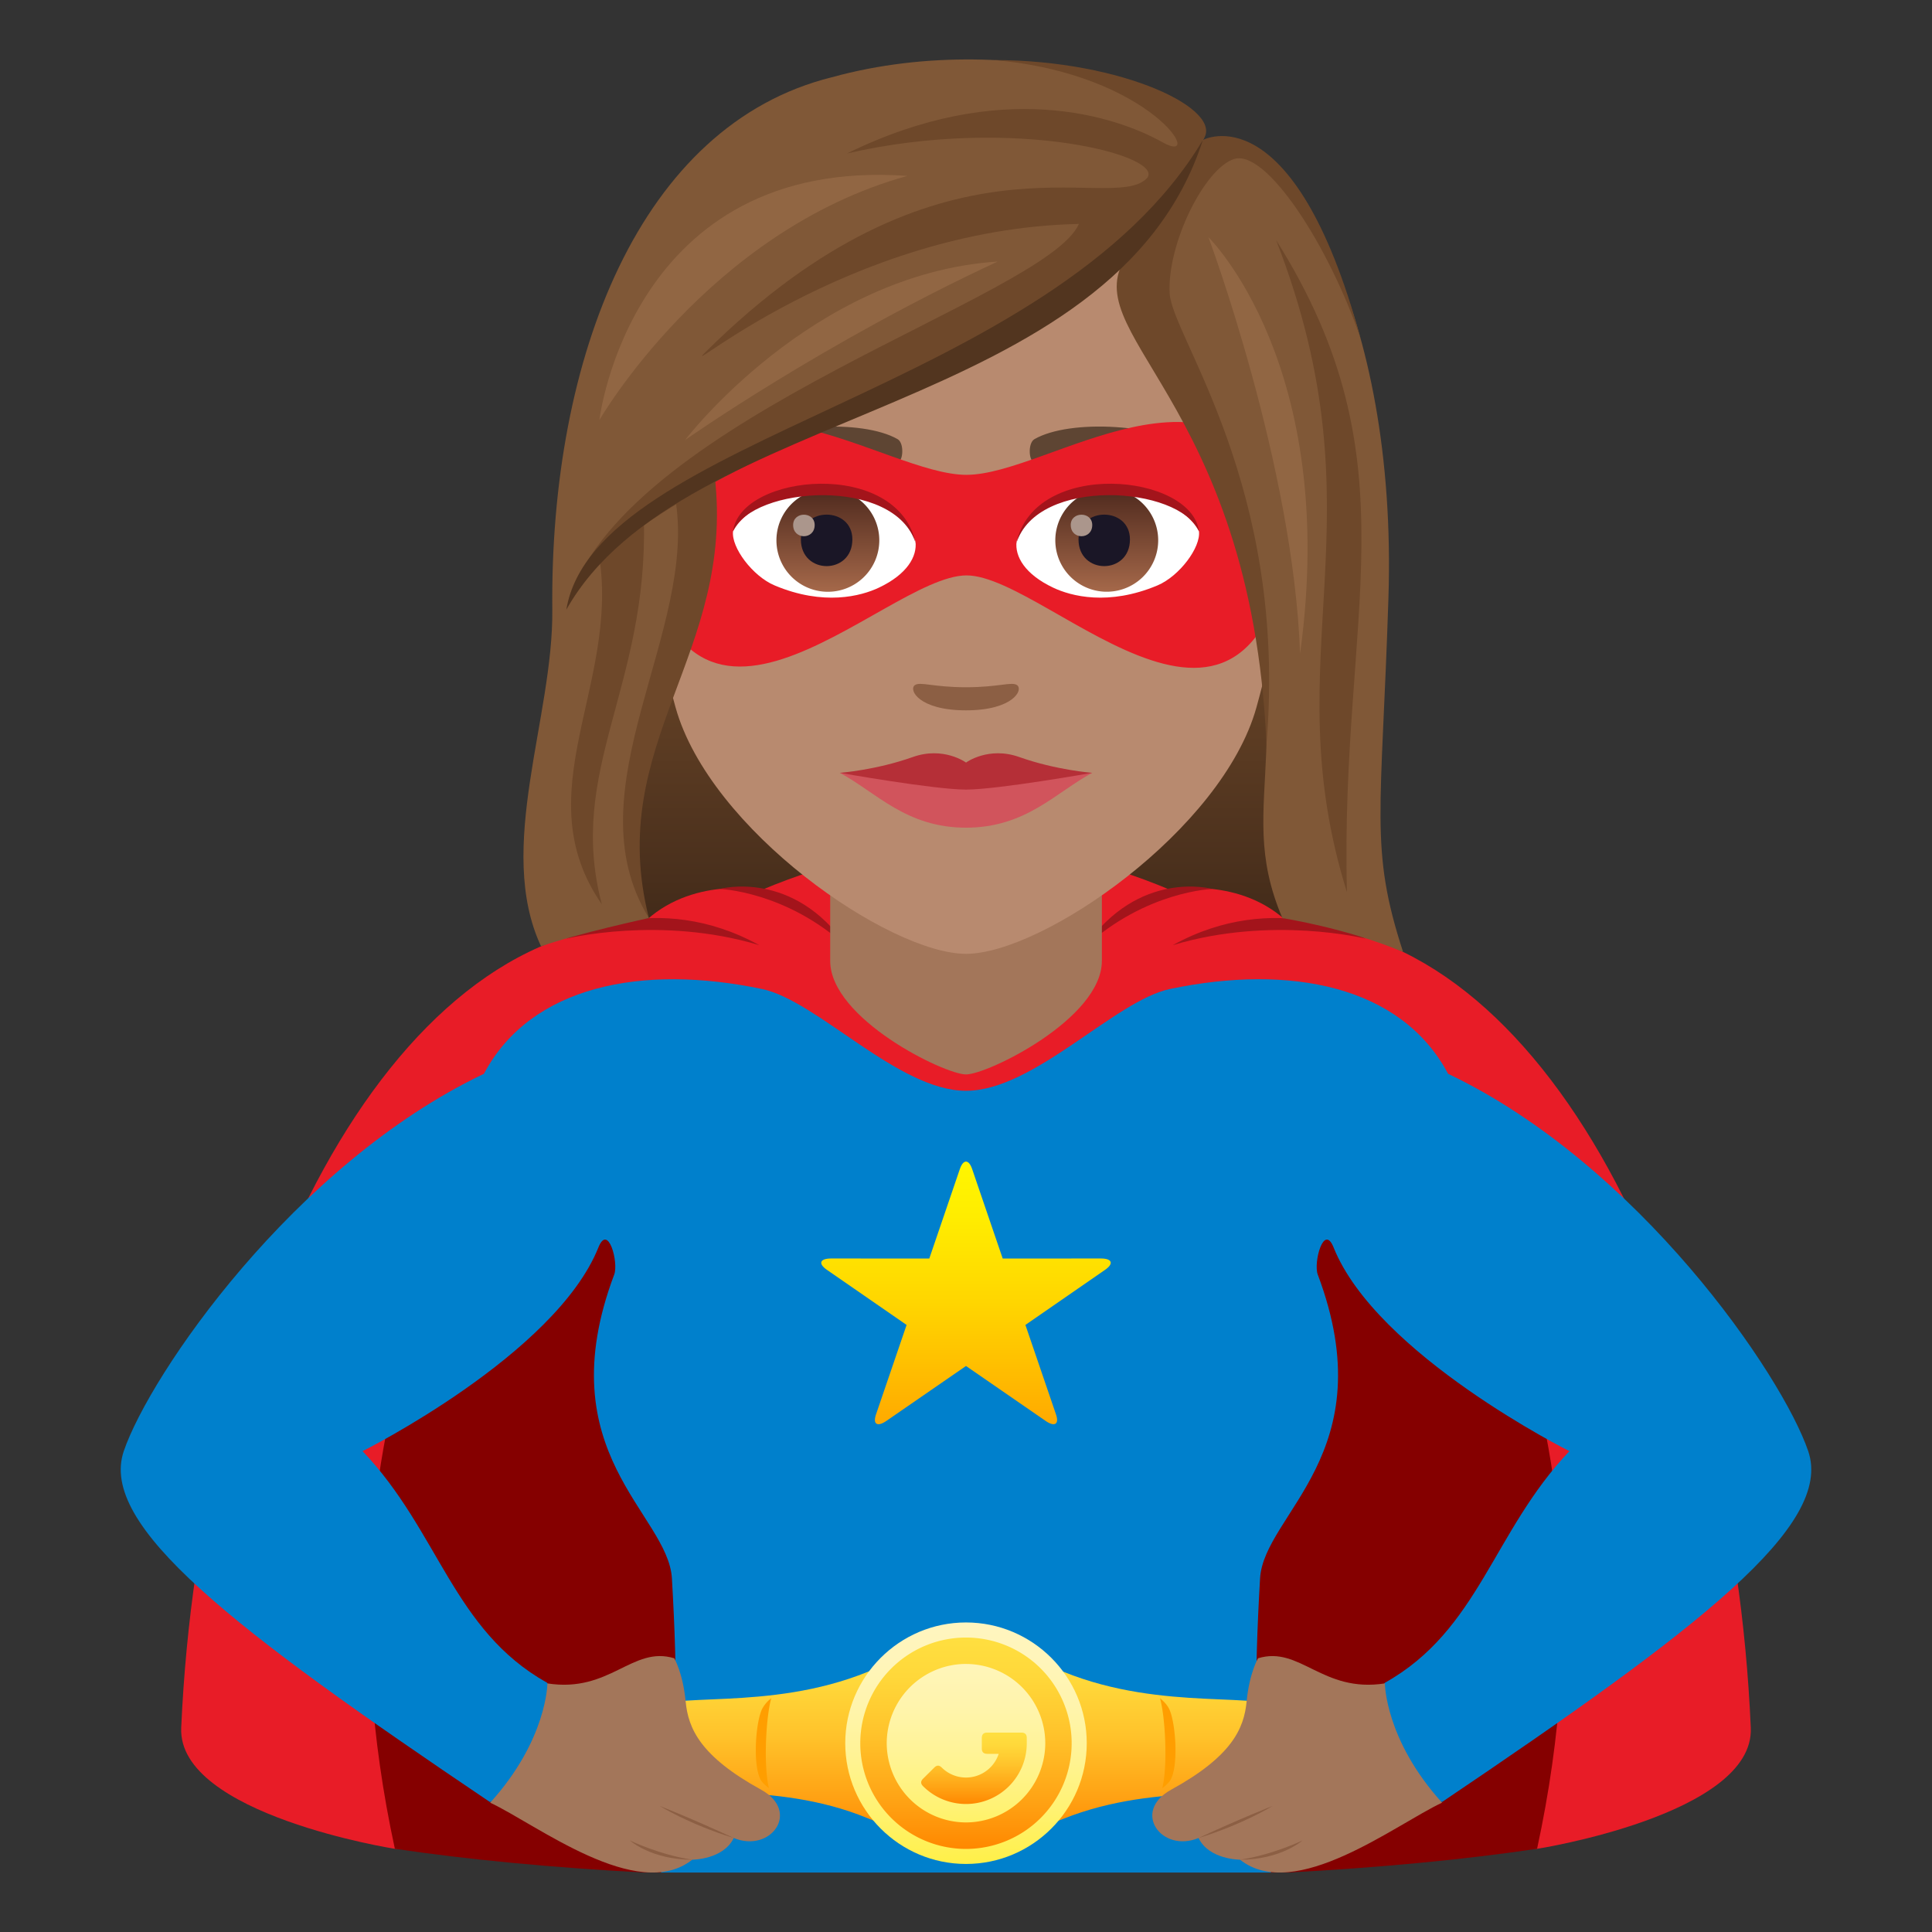 <svg xmlns="http://www.w3.org/2000/svg" xml:space="preserve" style="enable-background:new 0 0 64 64" viewBox="0 0 64 64"><rect x="0" y="0" width="64" height="64" fill="#333333" stroke="none"/><linearGradient id="a" x1="32" x2="32" y1="32.762" y2="18.074" gradientUnits="userSpaceOnUse"><stop offset="0" style="stop-color:#382415"/><stop offset=".294" style="stop-color:#4c311d"/><stop offset=".732" style="stop-color:#654226"/><stop offset="1" style="stop-color:#6e482a"/></linearGradient><path d="M41.822 18.074H22.177l-3.966 14.688H45.79z" style="fill:url(#a)"/><path d="M57.997 57.235c-.61-14.027-6.885-26.488-15.274-26.622-1.605-1.6-3.954-1.133-3.954-1.133-4.593-1.932-8.941-1.932-13.537 0 0 0-2.349-.47-3.956 1.132-8.389.135-14.65 12.596-15.273 26.622-.128 2.882 7.134 4.024 7.078 4.009h37.838c-.055.015 7.203-1.126 7.078-4.008z" style="fill:#e81c27"/><path d="M46.948 37.384H17.052S9.79 46.026 13.08 61.243c2.374.354 5.2.625 8.274.788h21.291c3.075-.163 5.9-.434 8.273-.788 3.29-15.217-3.971-23.86-3.971-23.86z" style="fill:#850000"/><path d="M18.766 31.094s3.109-.772 6.385.216c-3.417-1.889-6.385-.216-6.385-.216zm5.073-1.646s2.2.065 4.23 1.93c-1.795-2.61-4.23-1.93-4.23-1.93zm21.395 1.646s-3.107-.772-6.385.216c3.418-1.889 6.385-.216 6.385-.216zm-5.073-1.646s-2.201.065-4.23 1.93c1.795-2.61 4.23-1.93 4.23-1.93z" style="fill:#a3141b"/><path d="M59.9 48.072c-.86-2.526-5.617-9.49-11.93-12.501-1.554-2.927-5.251-3.64-9.212-2.81-1.83.384-4.507 3.374-6.758 3.373-2.25 0-4.928-2.99-6.758-3.372-3.961-.83-7.658-.118-9.212 2.809-6.313 3.01-11.07 9.975-11.93 12.5-.835 2.462 3.574 5.856 12.129 11.623 3.972-1.062 1.894-3.951 1.894-3.951-3.12-1.746-3.574-5.003-6.112-7.672 0 0 6.39-3.193 7.813-6.75.324-.808.672.501.523.899-2.228 5.918 1.786 7.92 1.911 10.067.185 3.158.252 6.755-.362 9.744h20.208c-.615-2.989-.547-6.586-.363-9.744.125-2.147 4.14-4.149 1.911-10.067-.148-.398.2-1.707.524-.899 1.424 3.557 7.813 6.75 7.813 6.75-2.538 2.669-2.991 5.926-6.112 7.672 0 0-2.078 2.89 1.894 3.95 8.554-5.766 12.964-9.16 12.129-11.621z" style="fill:#0080cc"/><linearGradient id="b" x1="31.988" x2="31.988" y1="60.946" y2="54.547" gradientUnits="userSpaceOnUse"><stop offset="0" style="stop-color:#f80"/><stop offset=".211" style="stop-color:#ffa113"/><stop offset=".543" style="stop-color:#ffc32b"/><stop offset=".818" style="stop-color:#ffd83a"/><stop offset="1" style="stop-color:#ffdf40"/></linearGradient><path d="M42.604 56.676c-.701-.705-4.032.06-7.373-1.295-2.664-1.079-3.662-1.145-6.487.001-3.33 1.352-6.65.59-7.35 1.294-.431.435-.64 1.987 0 2.373 1.024.616 4.205-.11 7.337 1.177 2.309.948 4.15.962 6.486.027 3.233-1.293 6.475-.533 7.387-1.204.584-.428.431-1.938 0-2.373z" style="fill:url(#b)"/><path d="M25.55 56.255a1.099 1.099 0 0 0-.3.349c-.227.444-.336 2.034 0 2.429.06.07.138.138.222.203-.186-.75-.097-2.38.078-2.98zm12.876 0c.133.109.237.224.3.349.227.444.337 2.034 0 2.429a1.51 1.51 0 0 1-.224.203c.187-.75.098-2.38-.076-2.98z" style="fill:#ff9e00"/><path d="M18.133 55.765c2.076.324 2.814-1.258 4.203-.832 0 0 .287.488.377 1.429.085.895.482 1.814 2.497 2.923 1.328.727.319 2.109-.904 1.601-.344.719-1.375.719-1.375.719-1.812 1.437-5.16-1.172-6.693-1.889 1.889-2.084 1.895-3.951 1.895-3.951z" style="fill:#a3765a"/><path d="M21.853 59.824s.97.607 2.453 1.062c-1.343-.627-2.453-1.062-2.453-1.062zm-.988 1.144s.707.637 2.066.637c-1.078-.16-2.066-.637-2.066-.637z" style="fill:#8c5f44"/><path d="M45.876 55.765c-2.076.324-2.813-1.258-4.202-.832 0 0-.288.488-.378 1.429-.086.895-.482 1.814-2.498 2.923-1.328.727-.317 2.109.906 1.601.343.719 1.374.719 1.374.719 1.813 1.437 5.16-1.172 6.692-1.889-1.888-2.084-1.894-3.951-1.894-3.951z" style="fill:#a3765a"/><path d="M42.157 59.824s-.971.607-2.453 1.062c1.341-.627 2.453-1.062 2.453-1.062zm.988 1.144s-.707.637-2.067.637c1.078-.16 2.067-.637 2.067-.637z" style="fill:#8c5f44"/><path d="M27.501 31.83c0 1.913 3.781 3.762 4.5 3.762.719 0 4.5-1.849 4.5-3.762v-5.234h-9v5.234z" style="fill:#a3765a"/><linearGradient id="c" x1="32" x2="32" y1="61.746" y2="53.746" gradientUnits="userSpaceOnUse"><stop offset="0" style="stop-color:#fff047"/><stop offset=".008" style="stop-color:#fff049"/><stop offset=".229" style="stop-color:#fff273"/><stop offset=".444" style="stop-color:#fff394"/><stop offset=".649" style="stop-color:#fff4ac"/><stop offset=".839" style="stop-color:#fff5ba"/><stop offset="1" style="stop-color:#fff5bf"/></linearGradient><path d="M32 53.746c-2.206 0-4 1.795-4 4 0 2.206 1.794 4 4 4s4-1.794 4-4c0-2.205-1.794-4-4-4z" style="fill:url(#c)"/><linearGradient id="d" x1="32" x2="32" y1="61.246" y2="54.246" gradientUnits="userSpaceOnUse"><stop offset="0" style="stop-color:#f80"/><stop offset=".211" style="stop-color:#ffa113"/><stop offset=".543" style="stop-color:#ffc32b"/><stop offset=".818" style="stop-color:#ffd83a"/><stop offset="1" style="stop-color:#ffdf40"/></linearGradient><path d="M32 55.121a2.629 2.629 0 0 1 2.626 2.626A2.629 2.629 0 0 1 32 60.37a2.63 2.63 0 0 1-2.626-2.624A2.63 2.63 0 0 1 32 55.12zm0-.875a3.501 3.501 0 1 0 3.5 3.5 3.5 3.5 0 0 0-3.5-3.5z" style="fill:url(#d)"/><linearGradient id="e" x1="32.264" x2="32.264" y1="59.76" y2="57.395" gradientUnits="userSpaceOnUse"><stop offset="0" style="stop-color:#f80"/><stop offset=".211" style="stop-color:#ffa113"/><stop offset=".543" style="stop-color:#ffc32b"/><stop offset=".818" style="stop-color:#ffd83a"/><stop offset="1" style="stop-color:#ffdf40"/></linearGradient><path d="M32.7 58.097c-.116 0-.176-.058-.176-.175v-.35c0-.118.06-.177.176-.177h1.137c.118 0 .176.059.176.177v.175a2.012 2.012 0 0 1-3.435 1.423c-.084-.084-.084-.164-.001-.248l.373-.37c.082-.083.164-.083.246 0a1.14 1.14 0 0 0 1.887-.454H32.7z" style="fill:url(#e)"/><path d="M32.001 3.588c-7.527 0-11.156 6.129-10.703 14.011.094 1.586.536 3.871 1.079 5.828 1.13 4.07 7.087 8.17 9.624 8.17 2.535 0 8.49-4.1 9.622-8.17.543-1.956.985-4.241 1.077-5.827.453-7.884-3.17-14.013-10.7-14.013z" style="fill:#b88a6f"/><path d="M39.998 14.976c-1.636-.972-4.568-1.093-5.728-.43-.246.135-.183.839.031.75 1.655-.69 4.178-.723 5.733.076.207.104.214-.254-.036-.396zm-15.996 0c1.634-.972 4.568-1.093 5.73-.43.246.135.181.839-.036.75-1.654-.69-4.175-.723-5.73.076-.209.104-.213-.254.035-.396z" style="fill:#5e4533"/><path d="M33.692 22.696c-.18-.125-.6.07-1.693.07-1.092 0-1.514-.195-1.693-.07-.213.152.127.835 1.693.835s1.908-.683 1.693-.835z" style="fill:#8c5f44"/><path d="M32.019 15.73c-2.746.001-8.314-4.524-10.937.976 1.142 10.52 8.133 2.352 10.937 2.355 2.795.004 9.852 8.26 10.9-2.355-2.624-5.502-8.162-.979-10.9-.977z" style="fill:#e81c27"/><path d="M30.326 17.934c.063.497-.273 1.088-1.21 1.532-.594.282-1.833.612-3.458-.074-.729-.307-1.44-1.261-1.375-1.793.881-1.66 5.218-1.904 6.043.335z" style="fill:#fff"/><linearGradient id="f" x1="-424.255" x2="-424.255" y1="479.281" y2="479.8" gradientTransform="matrix(6.57 0 0 -6.57 2814.782 3168.527)" gradientUnits="userSpaceOnUse"><stop offset="0" style="stop-color:#a6694a"/><stop offset="1" style="stop-color:#4f2a1e"/></linearGradient><path d="M27.382 16.196a1.704 1.704 0 1 1 .001 3.407 1.704 1.704 0 0 1 0-3.407z" style="fill:url(#f)"/><path d="M26.53 17.868c0 1.18 1.706 1.18 1.706 0 0-1.094-1.705-1.094-1.705 0z" style="fill:#1a1626"/><path d="M26.274 17.392c0 .495.713.495.713 0 0-.456-.713-.456-.713 0z" style="fill:#ab968c"/><path d="M30.335 18c-.692-2.226-5.41-1.897-6.052-.4.239-1.916 5.462-2.42 6.052.4z" style="fill:#a3141b"/><path d="M33.676 17.934c-.065.497.273 1.088 1.21 1.532.594.282 1.831.612 3.458-.074.727-.307 1.438-1.261 1.373-1.793-.88-1.66-5.216-1.904-6.041.335z" style="fill:#fff"/><linearGradient id="g" x1="-425.554" x2="-425.554" y1="479.281" y2="479.8" gradientTransform="matrix(6.57 0 0 -6.57 2832.512 3168.527)" gradientUnits="userSpaceOnUse"><stop offset="0" style="stop-color:#a6694a"/><stop offset="1" style="stop-color:#4f2a1e"/></linearGradient><path d="M36.58 16.196a1.704 1.704 0 1 1 0 3.404 1.704 1.704 0 0 1 0-3.404z" style="fill:url(#g)"/><path d="M35.727 17.868c0 1.18 1.704 1.18 1.704 0 0-1.094-1.704-1.094-1.704 0z" style="fill:#1a1626"/><path d="M35.47 17.392c0 .495.712.495.712 0 0-.456-.713-.456-.713 0z" style="fill:#ab968c"/><path d="M33.667 18c.692-2.222 5.404-1.904 6.05-.4-.24-1.916-5.46-2.42-6.05.4z" style="fill:#a3141b"/><path d="M32 25.601h-4.18c1.212.651 2.197 1.817 4.18 1.817 1.984 0 2.969-1.166 4.182-1.817h-4.181z" style="fill:#d1545c"/><path d="M33.765 25.078c-1.018-.363-1.763.18-1.764.183-.002-.003-.747-.546-1.765-.183-1.224.435-2.416.523-2.416.523s3.13.555 4.18.555c1.052 0 4.182-.555 4.182-.555s-1.192-.088-2.417-.523z" style="fill:#b52f37"/><path d="M39.847 4.637c.796-1.232-5.94-3.834-12.298-2.076-6.352 1.578-9.338 9.281-9.253 17.635.036 3.583-1.889 7.898-.373 11.153 1.164-.415 3.572-.938 3.572-.938-2.026-4.578 2.318-7.868 1.879-14.38 4.77-2.998 10.168-3.703 13.915-7.29-.48 1.561 1.7 3.551 3.062 7.283 3.148 8.623.393 10.306 2.13 14.39 0 0 2.08.317 3.998 1.12-1.118-3.426-.714-4.576-.485-11.736.3-9.39-3.273-15.622-6.147-15.161z" style="fill:#805837"/><path d="M39.847 4.637c.764-.993-2.64-2.648-6.927-2.648 5.262.45 7.056 3.546 5.595 2.727-1.556-.872-5.36-2.139-10.457.368 5.576-1.288 10.705.119 9.908.847-1.26 1.15-6.81-1.982-14.583 5.72-1.07 1.061 4.662-4.07 12.357-4.233-1.07 2.443-14.756 6.316-16.88 12.39 3.563-5.52 18.587-7.57 20.987-15.171zm2.425 3.314c3.62 9.319-.117 13.705 2.347 21.605-.237-9.24 2.3-14.222-2.347-21.605z" style="fill:#6e482a"/><path d="m23.673 15.749-1.317.692c.816 4.406-3.48 9.71-.86 13.97-1.47-5.803 2.875-8.751 2.177-14.662zm-2.343 1.453s-1.062.697-1.475 1.27c.643 4.25-2.466 7.813.082 11.485-1.177-4.453 1.54-7.188 1.392-12.755zm23.743-5.982c-2.23-8.206-5.226-6.583-5.226-6.583s-1.37 2.783-2.46 3.76c-1.969 2.625 4.05 4.695 4.567 16.25.713-8.555-3.127-13.484-3.207-14.927-.091-1.636 1.16-4.15 2.137-4.453 1.06-.328 3.135 2.857 4.19 5.954z" style="fill:#6e482a"/><path d="M18.76 20.196c3.855-6.824 18.122-6.363 21.087-15.56-4.997 8.39-20.13 9.788-21.087 15.56z" style="fill:#52351f"/><path d="M40.033 7.862s2.81 7.522 3.034 13.792C44.38 12.105 40.033 7.86 40.033 7.86zm-17.339 6.715s4.599-3.24 10.356-5.913c-6.162.401-10.356 5.913-10.356 5.913zm-2.839-.662s3.614-6.266 10.203-8.088c-9.168-.651-10.203 8.088-10.203 8.088z" style="fill:#916643"/><linearGradient id="h" x1="32" x2="32" y1="47.179" y2="38.479" gradientUnits="userSpaceOnUse"><stop offset="0" style="stop-color:#fa0"/><stop offset=".033" style="stop-color:#ffad00"/><stop offset=".456" style="stop-color:#ffd500"/><stop offset=".793" style="stop-color:#ffed00"/><stop offset="1" style="stop-color:#fff600"/></linearGradient><path d="M31.797 38.724c.112-.326.294-.326.406 0l1.013 2.967 3.249-.002c.378 0 .441.17.14.377l-2.637 1.824 1.013 2.964c.112.326-.043.423-.343.216L32 45.25l-2.638 1.82c-.3.207-.455.11-.343-.216l1.013-2.964-2.638-1.824c-.3-.207-.237-.377.141-.377l3.249.002 1.013-2.967z" style="fill:url(#h)"/></svg>